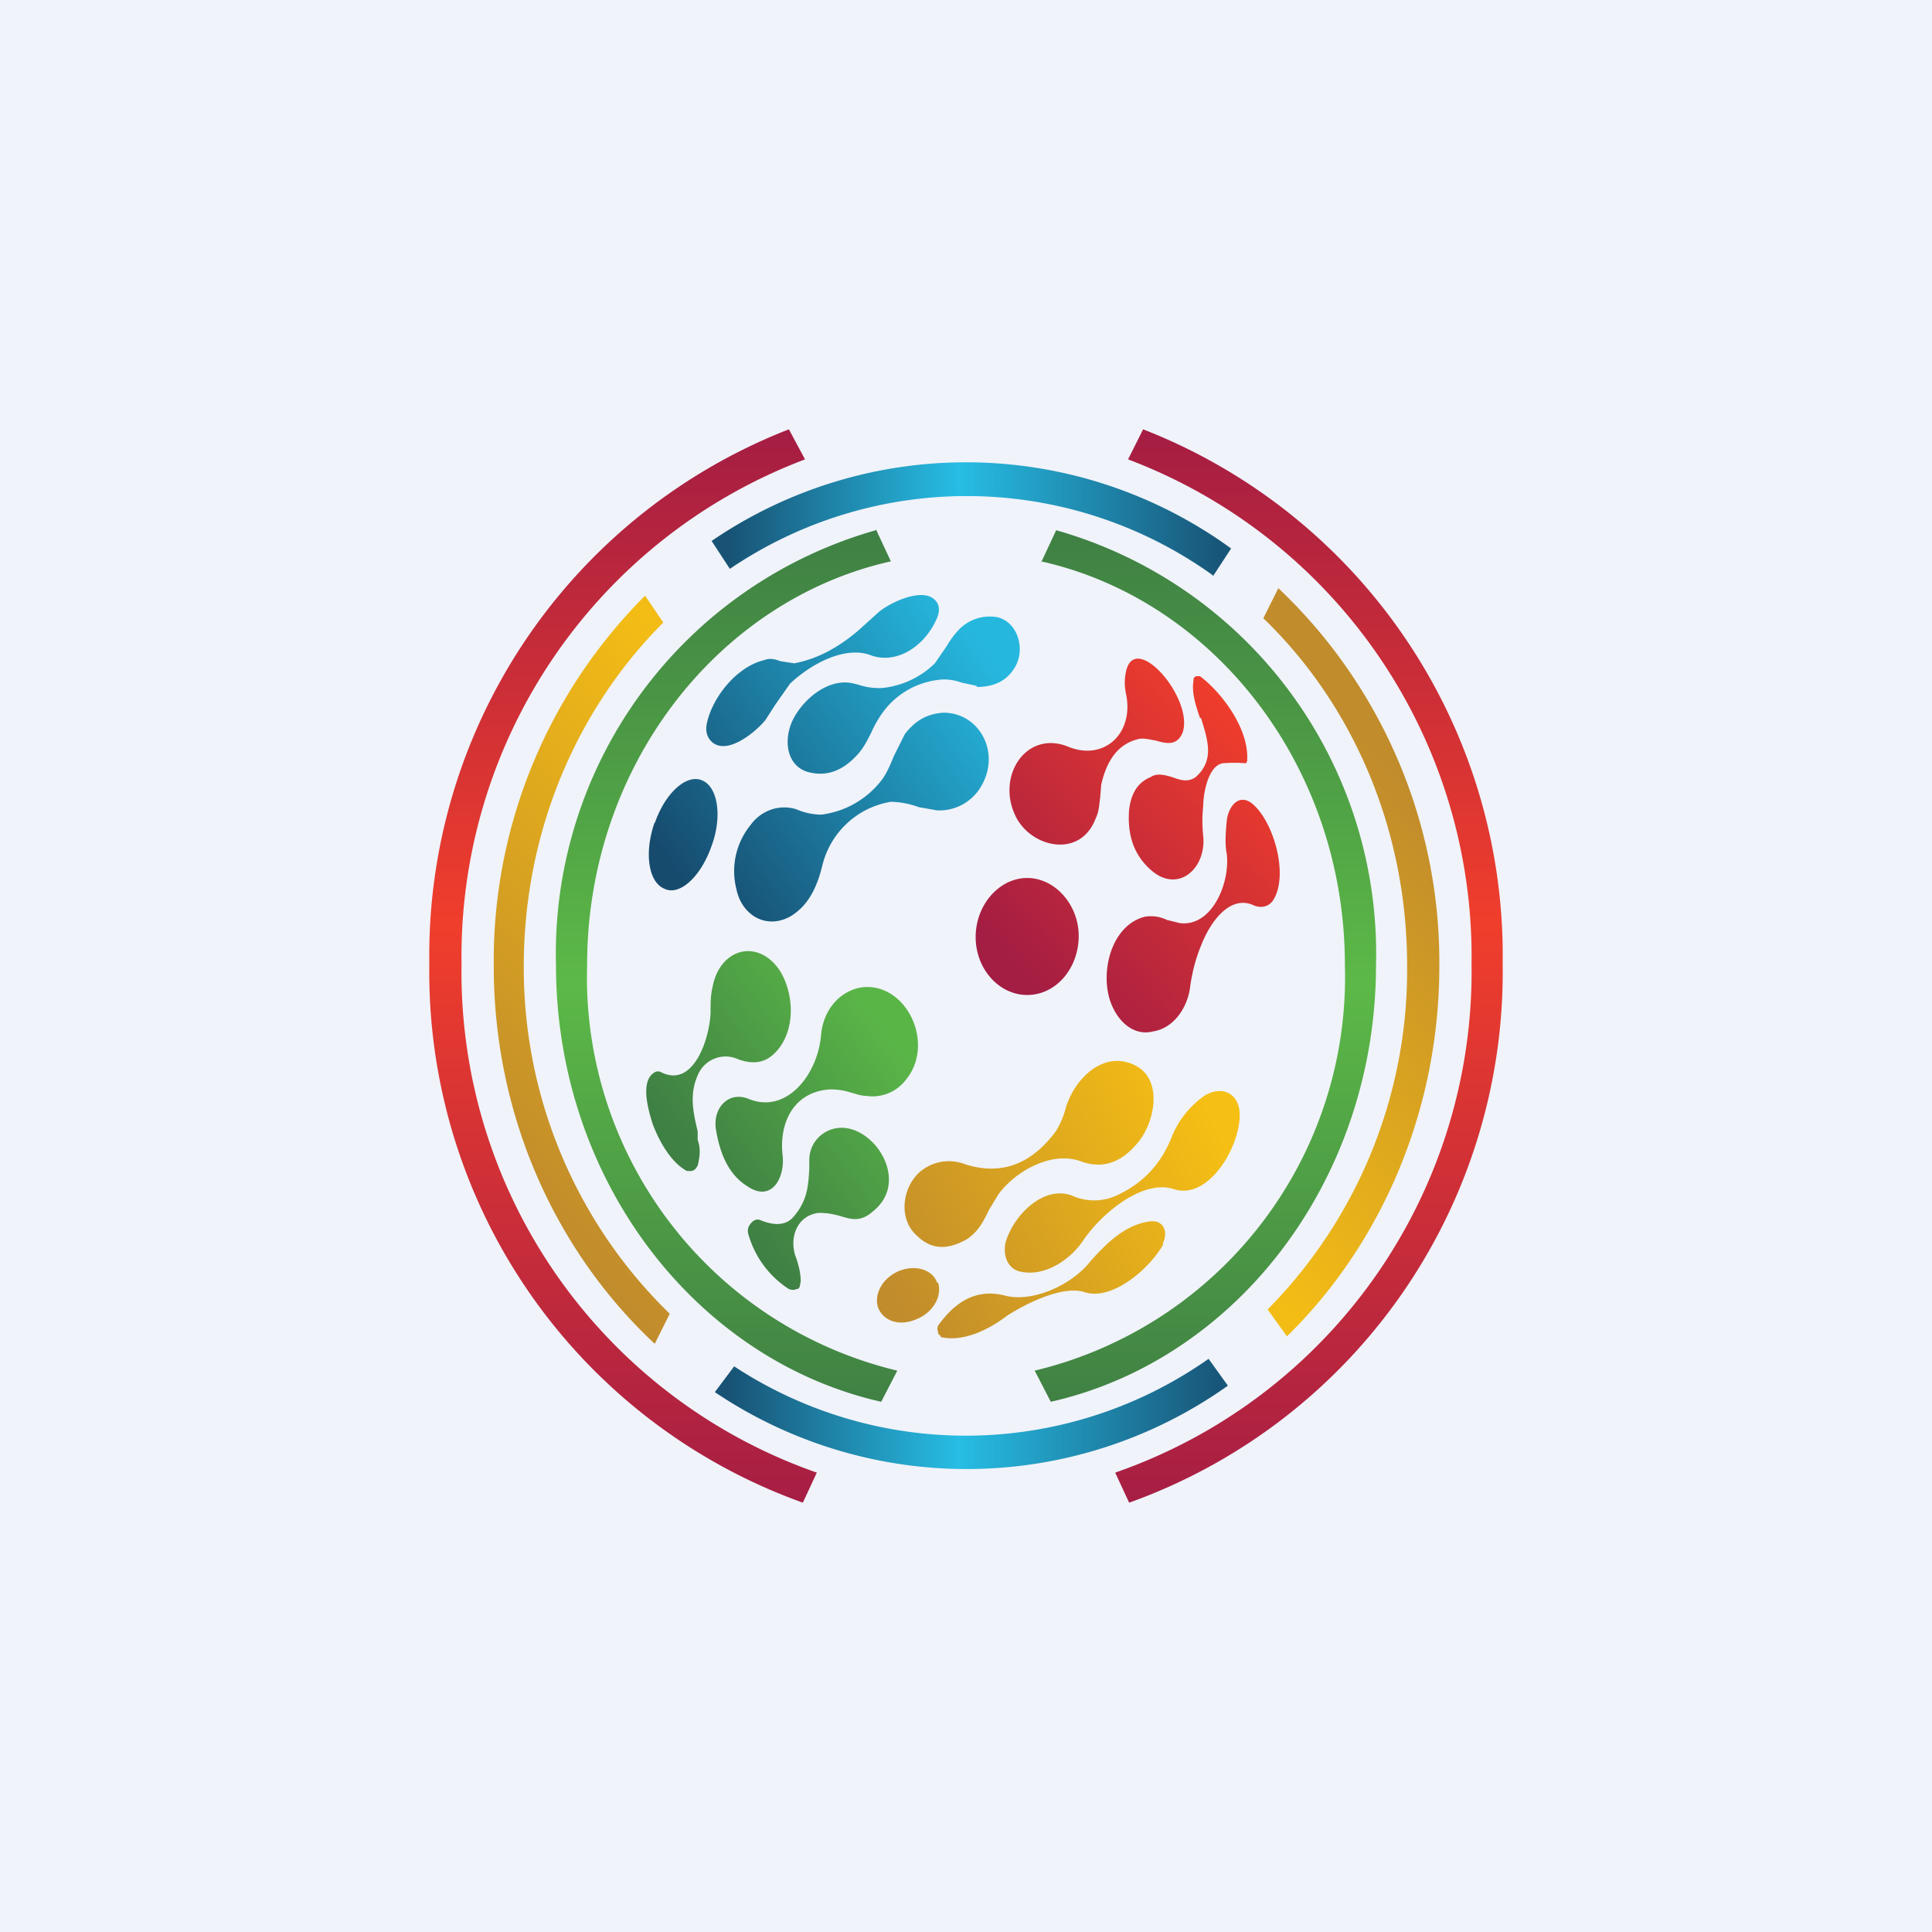 <!-- by TradingView --><svg width="18" height="18" viewBox="0 0 18 18" xmlns="http://www.w3.org/2000/svg"><path fill="#F0F3FA" d="M0 0h18v18H0z"/><path d="M8.1 6.1c.25.1.51-.08.62-.32.04-.08.04-.15-.02-.2-.12-.1-.4.03-.51.12l-.2.18c-.19.16-.38.26-.59.3l-.13-.02c-.05-.02-.1-.03-.15-.01-.25.06-.47.33-.53.57-.02.08-.01.14.04.19.14.13.4-.08.5-.2l.09-.14.14-.2c.19-.18.5-.35.74-.27Zm1 .3c.18 0 .3-.07.37-.21.08-.17 0-.4-.18-.44a.4.4 0 0 0-.35.11.81.81 0 0 0-.12.16l-.11.16a.82.82 0 0 1-.49.23.6.6 0 0 1-.22-.03l-.04-.01c-.22-.06-.46.12-.57.33-.1.2-.06.46.17.5.15.03.29-.02.42-.16.06-.06.1-.14.14-.22a1 1 0 0 1 .11-.19.75.75 0 0 1 .56-.3.5.5 0 0 1 .17.03l.14.03Zm-3 1.26c-.1.28-.06.56.09.62.14.07.34-.11.44-.4.1-.27.06-.55-.09-.61-.14-.06-.34.11-.44.4Zm2.46-.14a.79.79 0 0 0-.26-.05.79.79 0 0 0-.64.6c-.05.2-.13.37-.3.47-.22.12-.45-.01-.5-.26a.68.68 0 0 1 .13-.59c.1-.14.27-.2.43-.15a.6.6 0 0 0 .23.05.84.84 0 0 0 .57-.33c.05-.07.08-.15.11-.22l.1-.2c.1-.13.21-.19.36-.2.33 0 .53.36.36.67a.45.45 0 0 1-.42.24l-.17-.03Z" fill="url(#aw1ydmfnu)"/><path d="M10.49 6.46c.08.37-.2.63-.53.5-.4-.17-.69.28-.49.66.15.28.6.38.74 0 .03-.06.03-.12.04-.19l.01-.12c.05-.22.15-.37.33-.42.05-.02.12 0 .18.01.1.03.2.05.25-.08.1-.32-.45-.95-.53-.56a.48.48 0 0 0 0 .2Zm.7.23c.06.2.13.39-.05.55-.07.05-.14.03-.22 0-.07-.02-.14-.04-.2 0-.12.05-.18.15-.2.3-.02.25.05.44.22.58.25.2.5-.04.47-.33-.01-.1-.01-.19 0-.28 0-.12.05-.4.2-.4a1.22 1.22 0 0 1 .18 0h.02l.01-.02v-.02c.01-.29-.24-.62-.44-.77h-.04l-.02.02v.02c-.02.11.02.23.06.35Zm.48 1.74c-.22-.09-.4.17-.48.38-.05.12-.08.24-.1.37-.02.2-.15.4-.35.43-.2.05-.36-.13-.41-.33-.07-.29.05-.67.34-.74.07-.01.14 0 .2.03l.12.03c.3.04.47-.37.44-.64-.02-.1-.01-.21 0-.32.02-.14.12-.25.24-.15.2.17.34.67.19.9-.05.07-.13.07-.19.04Zm-2.1.84c-.26 0-.48-.24-.48-.54 0-.3.22-.55.48-.55s.48.25.48.54c0 .3-.21.55-.48.55Z" fill="url(#bw1ydmfnu)"/><path d="M6.08 10.47c-.04-.13-.12-.4.02-.48a.06.06 0 0 1 .06 0c.3.15.45-.31.46-.55 0-.09 0-.17.02-.25.07-.36.43-.45.63-.14.12.2.14.5 0 .7-.1.14-.22.18-.39.12a.28.28 0 0 0-.38.15c-.08.18-.04.35 0 .52v.08c.03.08.02.16 0 .24l-.02.03a.07.07 0 0 1-.06.02H6.4c-.15-.08-.26-.28-.32-.44Zm.9-.23c.35.14.64-.23.67-.6.02-.22.16-.4.37-.44.42-.06.7.52.42.86a.39.39 0 0 1-.37.15c-.05 0-.1-.02-.14-.03a.6.6 0 0 0-.2-.03c-.32.02-.47.29-.44.6.03.22-.1.46-.33.3-.16-.1-.25-.28-.29-.53-.03-.2.12-.36.31-.28Zm.56.65c-.01.17-.02.3-.15.45-.08.09-.2.07-.3.03-.04-.02-.08 0-.11.05a.1.1 0 0 0-.01.07.9.9 0 0 0 .38.52c.03.01.05.01.07 0 .01 0 .02 0 .03-.02l.01-.05c0-.08-.02-.16-.05-.24-.06-.19.03-.38.22-.4.07 0 .13.01.2.03.1.03.19.06.31-.05.39-.32-.11-.96-.47-.72a.3.3 0 0 0-.13.25v.08Z" fill="url(#cw1ydmfnu)"/><path d="M10.51 9.9c-.26-.08-.5.16-.58.42a.76.76 0 0 1-.1.23c-.23.3-.5.4-.83.3a.42.42 0 0 0-.42.06c-.18.15-.21.45-.04.6.13.13.28.14.46.04.1-.06.16-.16.21-.27l.09-.15c.16-.22.5-.41.77-.31.19.07.36.02.51-.15.19-.2.28-.67-.07-.77Zm.43 1.18c.32.1.61-.39.61-.69 0-.21-.17-.28-.33-.18a.86.86 0 0 0-.31.4c-.1.24-.26.41-.49.52a.5.5 0 0 1-.43.01c-.26-.1-.54.17-.62.43-.03.13.02.26.15.28.21.04.44-.1.57-.29.16-.24.55-.58.85-.48Zm-.1.51c-.12.22-.47.53-.73.45-.21-.07-.56.11-.73.22-.17.13-.4.24-.6.2 0 0-.02 0-.02-.02-.01 0-.02-.01-.02-.03a.08.08 0 0 1 0-.06c.18-.25.38-.34.62-.28.26.07.63-.1.8-.32.16-.18.33-.34.55-.37.13-.02.18.1.12.21Zm-2.1.36c.04.13-.05.28-.2.34-.16.07-.31.02-.36-.11-.04-.13.05-.28.2-.34.15-.06.31-.01.35.11Z" fill="url(#dw1ydmfnu)"/><path d="M7.35 4A5.26 5.26 0 0 0 4 8.98 5.25 5.25 0 0 0 7.48 14l.13-.28A4.94 4.94 0 0 1 4.3 8.98a4.95 4.95 0 0 1 3.2-4.7L7.35 4Zm3.16.28.14-.28A5.26 5.26 0 0 1 14 8.98 5.25 5.25 0 0 1 10.52 14l-.13-.28a4.94 4.94 0 0 0 3.32-4.74 4.95 4.95 0 0 0-3.2-4.7Z" fill="url(#ew1ydmfnu)"/><path d="M11.26 12.66a3.93 3.93 0 0 1-4.42.07l-.18.24a4.2 4.2 0 0 0 4.78-.06l-.18-.25Zm.04-7.3a3.93 3.93 0 0 0-4.5-.06l-.17-.26a4.2 4.2 0 0 1 4.84.07l-.17.26Z" fill="url(#fw1ydmfnu)"/><path d="M6.01 5.55A4.81 4.81 0 0 0 4.6 9c0 1.4.58 2.66 1.5 3.52l.14-.28A4.49 4.49 0 0 1 4.88 9c0-1.26.5-2.4 1.3-3.2l-.17-.25Zm5.76.21.14-.28A4.8 4.8 0 0 1 13.41 9c0 1.36-.55 2.6-1.42 3.45l-.18-.25a4.5 4.5 0 0 0 1.3-3.2c0-1.28-.51-2.44-1.34-3.24Z" fill="url(#gw1ydmfnu)"/><path d="M8.16 4.94a4.1 4.1 0 0 0-2.98 4.05c0 2 1.3 3.68 3.03 4.07l.15-.29a3.77 3.77 0 0 1-2.89-3.78c0-1.85 1.22-3.4 2.83-3.76l-.14-.3Zm1.54.3.14-.3a4.1 4.1 0 0 1 2.98 4.05c0 2-1.3 3.68-3.03 4.07l-.15-.29a3.77 3.77 0 0 0 2.89-3.78c0-1.85-1.22-3.4-2.83-3.76Z" fill="url(#hw1ydmfnu)"/><defs><linearGradient id="aw1ydmfnu" x1="9.15" y1="6.03" x2="6.24" y2="8.05" gradientUnits="userSpaceOnUse"><stop stop-color="#26B7DE"/><stop offset="1" stop-color="#164B6E"/></linearGradient><linearGradient id="bw1ydmfnu" x1="11.65" y1="6.81" x2="9.32" y2="8.86" gradientUnits="userSpaceOnUse"><stop stop-color="#EF3D2C"/><stop offset="1" stop-color="#A41D43"/></linearGradient><linearGradient id="cw1ydmfnu" x1="8.26" y1="9.63" x2="6.57" y2="10.93" gradientUnits="userSpaceOnUse"><stop stop-color="#5AB547"/><stop offset="1" stop-color="#3F8044"/></linearGradient><linearGradient id="dw1ydmfnu" x1="11.21" y1="10.25" x2="8.18" y2="11.81" gradientUnits="userSpaceOnUse"><stop stop-color="#F6BF14"/><stop offset="1" stop-color="#C18C2B"/></linearGradient><linearGradient id="ew1ydmfnu" x1="9" y1="4" x2="9" y2="14" gradientUnits="userSpaceOnUse"><stop stop-color="#A41D43"/><stop offset=".46" stop-color="#F03E2C"/><stop offset="1" stop-color="#A61E44"/></linearGradient><linearGradient id="fw1ydmfnu" x1="6.79" y1="5.56" x2="11.35" y2="5.56" gradientUnits="userSpaceOnUse"><stop stop-color="#185375"/><stop offset=".47" stop-color="#27BDE4"/><stop offset="1" stop-color="#185679"/></linearGradient><linearGradient id="gw1ydmfnu" x1="11.94" y1="6.03" x2="5.56" y2="11.89" gradientUnits="userSpaceOnUse"><stop stop-color="#C18C2B"/><stop offset=".48" stop-color="#F4BD15"/><stop offset="1" stop-color="#C18C2B"/></linearGradient><linearGradient id="hw1ydmfnu" x1="9" y1="4.94" x2="9" y2="13.06" gradientUnits="userSpaceOnUse"><stop stop-color="#3F8044"/><stop offset=".52" stop-color="#5CB947"/><stop offset="1" stop-color="#408144"/></linearGradient></defs></svg>